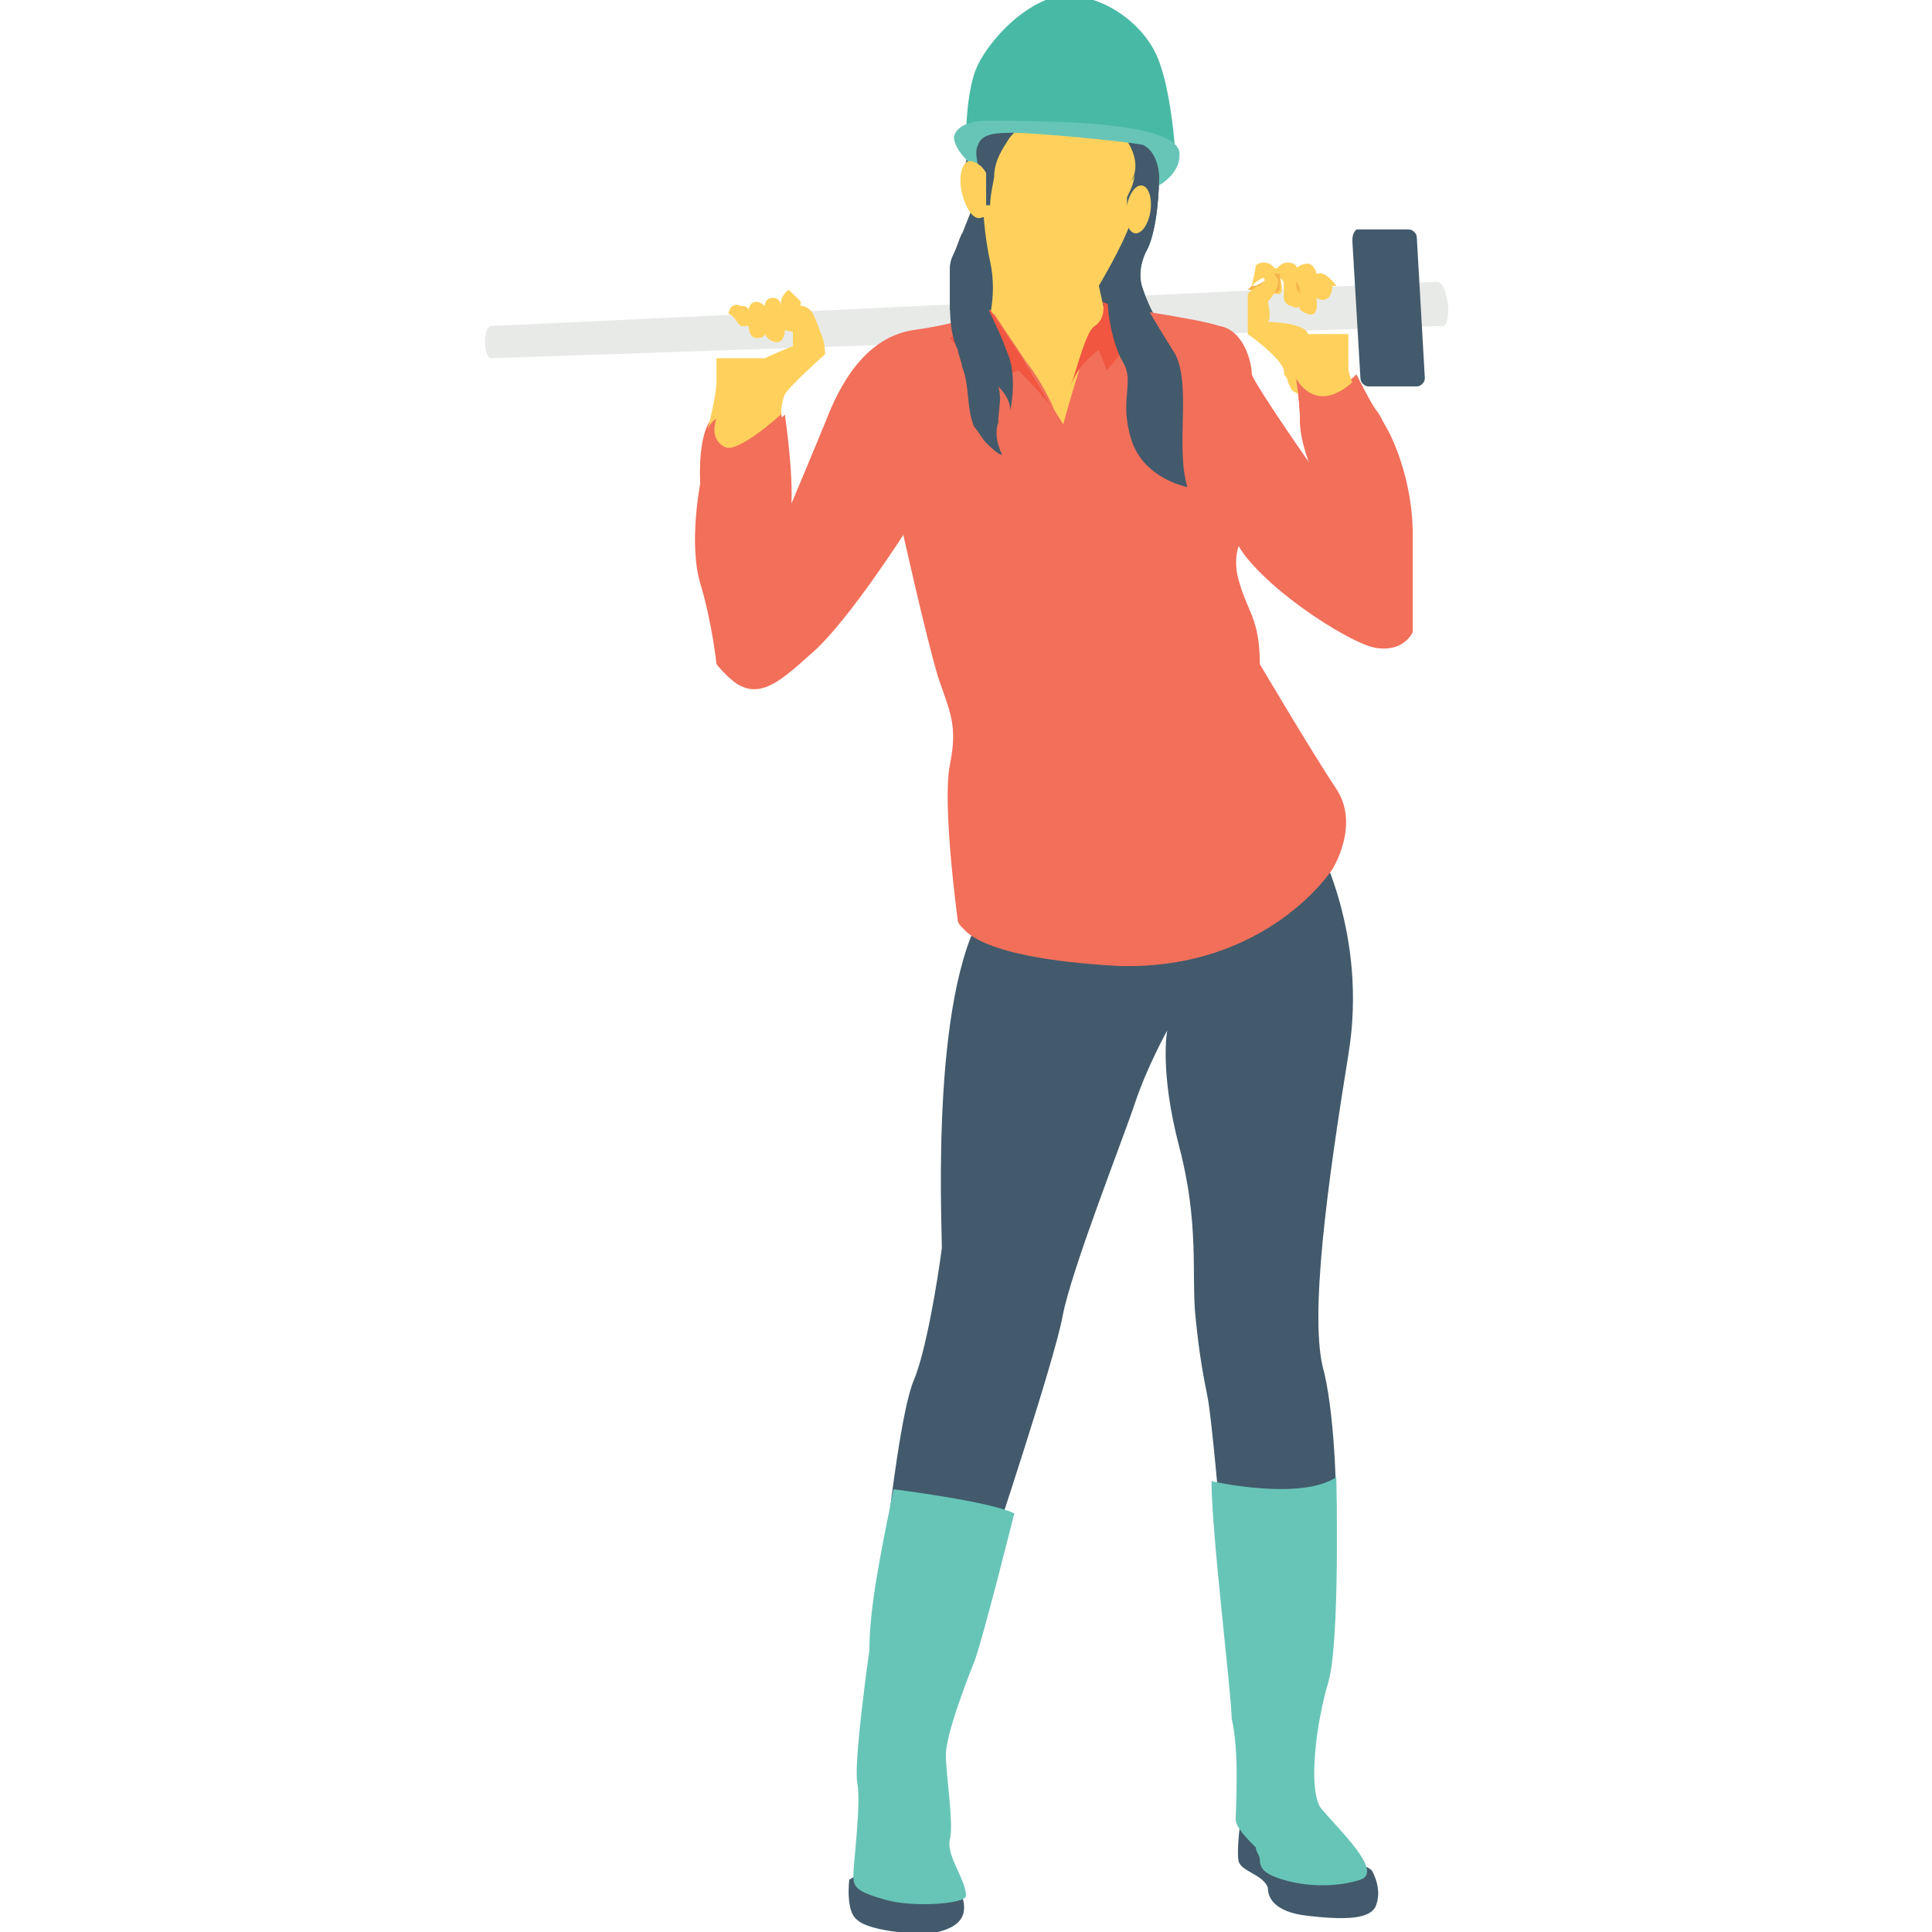 <?xml version="1.0" encoding="utf-8"?>
<!-- Generator: Adobe Illustrator 18.0.0, SVG Export Plug-In . SVG Version: 6.00 Build 0)  -->
<!DOCTYPE svg PUBLIC "-//W3C//DTD SVG 1.1//EN" "http://www.w3.org/Graphics/SVG/1.1/DTD/svg11.dtd">
<svg version="1.1" id="Layer_1" xmlns="http://www.w3.org/2000/svg" xmlns:xlink="http://www.w3.org/1999/xlink" x="0px" y="0px"
	 viewBox="0 0 48 48" enable-background="new 0 0 48 48" xml:space="preserve">
<g>
	<g>
		<g>
			<g>
				<g>
					<path fill="#425A6B" d="M21.6,46.4l-0.5,0.3c0,0-0.1,0.8,0.2,1c0.3,0.3,1.7,0.4,2,0.3c0.4-0.1,0.8-0.3,0.6-0.9
						c-0.2-0.6-0.2-0.6-0.2-0.6L21.6,46.4z"/>
				</g>
			</g>
		</g>
		<g>
			<g>
				<g>
					<path fill="#425A6B" d="M32.7,20.9c0,0,1.3,2.3,0.8,5.3c-0.5,3.1-1,6.6-0.6,7.9c0.3,1.3,0.3,3.4,0.3,3.4h-2.9
						c0,0-0.2-2.3-0.3-2.8c-0.1-0.5-0.2-1-0.3-2c-0.1-1,0.1-2.3-0.4-4.2c-0.5-1.9-0.3-2.9-0.3-2.9s-0.5,0.9-0.8,1.8
						c-0.3,0.9-1.6,4.2-1.8,5.3c-0.2,1.1-1.8,5.9-1.8,5.9l-2.5-1c0,0,0.3-2.6,0.6-3.3c0.3-0.7,0.6-2.5,0.7-3.3
						c0-0.7-0.3-6.7,1.2-8.6C26,20.6,32.7,20.9,32.7,20.9z"/>
				</g>
			</g>
		</g>
		<g>
			<g>
				<g>
					<g>
						<path fill="#E8EAE8" d="M12.2,8.1c-0.2,0-0.2,0.8,0,0.8l23.6-0.8C36.1,8.2,36,7,35.7,7L12.2,8.1z"/>
					</g>
				</g>
			</g>
			<g>
				<g>
					<g>
						<path fill="#425A6B" d="M33.7,5.7L33.7,5.7C33.7,5.7,33.8,5.7,33.7,5.7L35,5.7c0.1,0,0.2,0.1,0.2,0.2l0.2,3.5
							c0,0.1-0.1,0.2-0.2,0.2l-1.2,0c-0.1,0-0.2-0.1-0.2-0.2L33.6,6C33.6,5.9,33.6,5.8,33.7,5.7z"/>
					</g>
				</g>
			</g>
		</g>
		<g>
			<g>
				<g>
					<ellipse fill="#425A6B" cx="24.7" cy="6.5" rx="0.6" ry="1.6"/>
				</g>
			</g>
		</g>
		<g>
			<g>
				<path fill="#425A6B" d="M23.6,7.7h1c-0.1-0.2-0.2-0.3-0.2-0.5c-0.1-0.4-0.1-0.8-0.1-1.1c0-0.4,0-0.9,0.2-1.3l0-0.4
					c-0.3,0.6-0.5,1.2-0.8,1.9c-0.1,0.2-0.1,0.3-0.1,0.5c0,0.2,0,0.4,0,0.6C23.6,7.5,23.6,7.6,23.6,7.7z"/>
			</g>
		</g>
		<g>
			<g>
				<g>
					<path fill="#425A6B" d="M27.3,2.4c0,0,1.5,0.3,1.5,1.8c0,1.5-0.3,2-0.3,2s-0.3,0.5-0.1,1C28.6,7.8,29,8.4,29,8.4l-1-0.5
						c0,0-1,0.1-1.1-1C26.8,5.7,27.3,2.4,27.3,2.4z"/>
				</g>
			</g>
		</g>
		<g>
			<g>
				<g>
					<path fill="#425A6B" d="M27.3,2.4c0,0,1.5,0.3,1.5,1.8c0,1.5-0.3,2-0.3,2s-0.3,0.5-0.1,1C28.6,7.8,29,8.4,29,8.4l-1-0.5
						c0,0-1,0.1-1.1-1C26.8,5.7,27.3,2.4,27.3,2.4z"/>
				</g>
			</g>
		</g>
		<g>
			<g>
				<g>
					<path fill="#FFD15C" d="M28.4,3.2c0,0-0.1,1.7-0.3,2.3c-0.2,0.6-0.8,1.6-0.8,1.6l0.4,1.8l-1.2,2.3l-2-3c0,0,0.3-0.8,0.1-1.7
						c-0.2-0.9-0.3-2.4,0-3.4C24.9,2.1,25.3,2,25.3,2L28.4,3.2z"/>
				</g>
			</g>
		</g>
		<g>
			<g>
				<path fill="#425A6B" d="M28,3.5c0.2,0.3,0.3,0.7,0.1,1c0.1-0.1,0.1-0.2,0.1-0.3c0,0.3-0.1,0.5-0.2,0.7C28,5,28,5.1,28,5.2h0.4
					c0.1-0.5,0-1.1,0-1.6c0,0,0-0.1,0-0.1c0-0.1,0-0.1-0.1-0.1c-0.1-0.2-0.2-0.3-0.4-0.4l-0.4,0C27.6,3,27.7,3,27.8,3.1
					C27.9,3.2,27.9,3.3,28,3.5z"/>
			</g>
		</g>
		<g>
			<g>
				<g>
					<path fill="#425A6B" d="M23.9,4.3c0,0,0.1,0,0.1,0C23.9,4.6,23.9,4.3,23.9,4.3z"/>
				</g>
			</g>
			<g>
				<g>
					<g>
						<path fill="#425A6B" d="M25.5,2.9c0,0-0.2,0.3-0.4,0.5c-0.2,0.3-0.4,0.6-0.4,1c0,0,0,0,0,0c-0.1,0.5-0.1,0.6-0.1,0.7l-0.2,0
							c0,0,0.1-0.6,0-0.9c0-0.1-0.1-0.1-0.1,0l0,0c-0.1,0.1-0.2,0.1-0.4,0.1c0.1-0.2,0.2-0.7,0.5-1.7C25.5,2,25.5,2.9,25.5,2.9z"/>
					</g>
				</g>
			</g>
			<g>
				<g>
					<path fill="#425A6B" d="M24.6,5.1C24.6,5.1,24.6,5.1,24.6,5.1L24.6,5.1z"/>
				</g>
			</g>
		</g>
		<g>
			<g>
				<g>
					<g>
						<g>
							<path fill="#48B9A5" d="M24,3.4c0,0,0-1.2,0.3-1.8c0.3-0.6,1.1-1.5,2-1.7c1-0.1,2,0.6,2.4,1.4s0.5,2.5,0.5,2.5
								S28.6,3.4,28,3.3C27.4,3.3,24.6,2.8,24,3.4z"/>
						</g>
					</g>
				</g>
				<g>
					<g>
						<g>
							<path fill="#67C5B8" d="M24.3,4.2C24.3,4.2,24.3,4.2,24.3,4.2c0-0.2-0.1-0.4,0-0.6c0.1-0.3,0.5-0.3,0.9-0.3
								c0.5,0,2.7,0.2,3.2,0.3c0.4,0.2,0.4,0.8,0.4,0.8s0,0.1,0,0.2c0.2-0.1,0.5-0.4,0.5-0.7c0.1-0.5-0.9-0.7-1.9-0.8
								C26.5,3,24.8,3,24.6,3c-0.2,0-0.8,0-0.9,0.4C23.7,3.7,24.1,4.1,24.3,4.2z"/>
						</g>
					</g>
				</g>
			</g>
		</g>
		<g>
			<g>
				<path fill="#425A6B" d="M28.6,6.3L28.6,6.3c0.1-0.3,0.2-0.6,0.2-0.8c0,0,0-0.1,0-0.1l0,0c0,0,0,0.1,0,0.1
					C28.8,5.7,28.7,6,28.6,6.3z"/>
			</g>
		</g>
		<g>
			<g>
				<g>
					<path fill="#FFD15C" d="M24.5,4.3c-0.1-0.2-0.3-0.3-0.4-0.3c-0.2,0-0.3,0.4-0.2,0.8c0.1,0.4,0.3,0.7,0.5,0.6c0,0,0.1,0,0.1-0.1
						V4.3z"/>
				</g>
			</g>
		</g>
		<g>
			<g>
				<g>
					
						<ellipse transform="matrix(0.989 0.146 -0.146 0.989 1.056 -4.072)" fill="#FFD15C" cx="28.3" cy="5.2" rx="0.3" ry="0.6"/>
				</g>
			</g>
		</g>
		<g>
			<g>
				<g>
					<path fill="#F26F5A" d="M27.5,7.6c0,0,2.2,0.3,2.8,0.5c0.6,0.1,0.8,0.9,0.8,1.2c0.1,0.3,1.5,2.3,1.5,2.3s-0.3-0.7-0.3-1.2
						c0-0.5-0.1-1.1-0.1-1.1s0.5,1,1.5,0c0,0,0.4,0.8,0.5,0.9c0.1,0.1,0.8,1.4,0.8,3c0,1.7,0,2.4,0,2.4s-0.2,0.5-0.9,0.4
						c-0.7-0.1-3.1-1.7-3.4-2.6c0,0-0.2,0.4,0,1c0.2,0.7,0.5,0.9,0.5,2c0,0,1.3,2.2,1.9,3.1c0.6,0.9-0.1,2-0.1,2s-1.6,2.5-5.3,2.4
						c-3.7-0.2-3.9-1-3.9-1s-0.4-2.9-0.2-3.9c0.2-1,0-1.3-0.3-2.2c-0.3-1-0.9-3.7-0.9-3.7s-1.4,2.2-2.3,3c-0.9,0.8-1.5,1.4-2.3,0.4
						c0,0-0.1-1-0.4-2c-0.3-1,0-2.5,0-2.5s-0.1-1.4,0.4-1.7c0,0-0.2,0.5,0.2,0.7c0.4,0.2,1.4-0.8,1.4-0.8s0.3,2,0.1,2.7
						c0,0,0.8-1.9,1-2.4c0.2-0.5,0.8-2.1,2.2-2.3c1.4-0.2,1.9-0.5,1.9-0.5s0.6,0.9,0.8,1.2c0.2,0.2,1,1.7,1,1.7s0.6-2.2,0.8-2.4
						C27.5,8.1,27.5,7.6,27.5,7.6z"/>
				</g>
			</g>
		</g>
		<g>
			<g>
				<g>
					<path fill="#F26F5A" d="M35.1,13.3c0,1.7,0,2.4,0,2.4s-0.2,0.5-0.9,0.4c-0.7-0.1-3.1-1.7-3.4-2.6c0,0-0.2,0.4,0,1
						c0.2,0.7,0.5,0.9,0.5,2c0,0,1.3,2.2,1.9,3.1c0.6,0.9-0.1,2-0.1,2s-1.6,2.5-5.3,2.4c-3.7-0.2-3.9-1-3.9-1s-0.4-2.9-0.2-3.9
						c0.2-1,0-1.3-0.3-2.2c-0.3-1-0.9-3.7-0.9-3.7s-1.4,2.2-2.3,3c-0.9,0.8-1.5,1.4-2.3,0.4c0,0-0.1-1-0.4-2c-0.3-1,0-2.5,0-2.5
						s-0.1-1.4,0.4-1.7c0,0-0.2,0.5,0.2,0.7c0.4,0.2,1.4-0.8,1.4-0.8s0.3,2,0.1,2.7c0,0,0.8-1.9,1-2.4c0.2-0.5,0.8-2.1,2.2-2.3
						c1.3-0.2,1.8-0.5,1.9-0.5l0,0c0,0,0.6,0.9,0.8,1.2c0.1,0.1,0.5,0.7,0.7,1.2c0.2,0.3,0.3,0.5,0.3,0.5s0.6-2.2,0.8-2.4
						c0.3-0.2,0.2-0.6,0.2-0.6s2.2,0.3,2.8,0.5c0.6,0.1,0.8,0.9,0.8,1.2c0.1,0.3,1.5,2.3,1.5,2.3c0,0-0.3-0.7-0.3-1.2
						c0-0.5-0.1-1.1-0.1-1.1s0.5,1,1.5,0c0,0,0.4,0.8,0.5,0.9C34.4,10.4,35.1,11.7,35.1,13.3z"/>
				</g>
			</g>
		</g>
		<g>
			<g>
				<g>
					<path fill="#F05640" d="M28.5,8l-1,1.2l-0.2-0.5c0,0-0.5,0.3-0.7,0.9c0.2-0.6,0.4-1.4,0.6-1.5c0.3-0.2,0.2-0.6,0.2-0.6L28.5,8z
						"/>
				</g>
			</g>
		</g>
		<g>
			<g>
				<g>
					<path fill="#425A6B" d="M28.4,5.9c0,0-0.2,0.4-0.3,0.7c-0.1,0.3,0.6,1.4,1.1,2.2c0.4,0.8,0,2.3,0.3,3.3c0,0-1.1-0.2-1.4-1.2
						c-0.3-1,0.1-1.4-0.2-1.9c-0.3-0.5-0.5-1.7-0.3-2C27.7,6.7,28.4,5.9,28.4,5.9z"/>
				</g>
			</g>
		</g>
		<g>
			<g>
				<g>
					<path fill="#F05640" d="M26.1,10.1c-0.1-0.2-0.8-0.9-0.8-0.9c-0.3,0.1-0.4,0.3-0.5,0.5l-1.2-1.3l1-0.7l0,0c0,0,0.6,0.9,0.8,1.2
						C25.5,9.1,25.9,9.7,26.1,10.1z"/>
				</g>
			</g>
		</g>
		<g>
			<g>
				<path fill="#425A6B" d="M24.4,7.2c-0.1-0.4-0.1-0.8-0.1-1.1c0-0.1,0-0.2,0-0.3h-0.4c-0.1,0.2-0.1,0.3-0.2,0.5
					c-0.1,0.2-0.1,0.3-0.1,0.5c0,0.2,0,0.4,0,0.6c0,0.4,0,0.9,0.2,1.3c0,0.1,0.1,0.3,0.1,0.4c0.2,0.5,0.1,1,0.3,1.5
					c0.1,0.1,0.2,0.3,0.3,0.4c0.1,0.1,0.3,0.3,0.4,0.3c-0.1-0.2-0.2-0.5-0.1-0.8c0-0.3,0.1-0.6,0-0.9c0.2,0.2,0.3,0.4,0.3,0.6
					c0.1-0.5,0.1-1.1-0.1-1.5C24.8,8.1,24.5,7.7,24.4,7.2z"/>
			</g>
		</g>
		<g>
			<g>
				<g>
					<g>
						<path fill="#425A6B" d="M31.1,45.2l-0.3,0.2c0,0-0.1,0.8,0,0.9c0.1,0.2,0.6,0.3,0.7,0.6c0,0.2,0.1,0.6,1,0.7
							c0.9,0.1,1.6,0.1,1.7-0.3c0.1-0.3,0-0.6-0.1-0.8c-0.1-0.2-0.9-0.3-0.9-0.3L31.1,45.2z"/>
					</g>
				</g>
			</g>
			<g>
				<g>
					<g>
						<path fill="#67C5B8" d="M30.1,36.8c0,0,2.2,0.5,3.1-0.1c0,0,0.1,4.1-0.2,5.1c-0.3,1-0.5,2.6-0.2,3.1c0.4,0.5,1.6,1.6,1,1.8
							c-0.6,0.2-1.5,0.2-2.2-0.1c-0.2-0.1-0.3-0.2-0.3-0.4c0-0.1-0.1-0.2-0.1-0.3c-0.2-0.2-0.5-0.5-0.5-0.7s0.1-1.7-0.1-2.5
							C30.6,42.1,30.1,38.1,30.1,36.8z"/>
					</g>
				</g>
			</g>
		</g>
		<g>
			<g>
				<g>
					<path fill="#67C5B8" d="M22.2,37c0,0,2.4,0.3,3,0.6c0,0-0.8,3.2-1,3.7c-0.2,0.5-0.7,1.8-0.7,2.3c0,0.5,0.2,1.7,0.1,2.1
						s0.4,1,0.4,1.4c0,0.2-1.3,0.3-2,0.1c-0.7-0.2-0.8-0.3-0.8-0.6c0-0.3,0.2-1.8,0.1-2.3c-0.1-0.5,0.3-3.3,0.3-3.3
						C21.6,39.9,21.9,38.5,22.2,37z"/>
				</g>
			</g>
		</g>
	</g>
	<g>
		<g>
			<g>
				<path fill="#FFD15C" d="M33.2,7.1l-0.1,0c0,0,0,0.5-0.4,0.3c0,0,0.1,0.5-0.2,0.4s-0.2-0.2-0.2-0.2s-0.1,0.1-0.2,0
					c-0.1,0-0.2-0.1-0.2-0.2s0-0.4,0-0.4l-0.1-0.1c0,0,0.1,0.3,0,0.4c-0.1,0-0.3,0-0.3-0.1c0-0.1-0.1-0.3-0.1-0.3s-0.1,0-0.3,0.2
					c0,0,0.1-0.4,0.1-0.5c0.1-0.1,0.3-0.1,0.4,0c0.1,0.1,0.1,0.1,0.2,0c0.1-0.1,0.3-0.1,0.4,0c0,0.1,0.1,0,0.1,0s0.2-0.1,0.3,0
					c0.1,0.1,0.1,0.2,0.1,0.2s0,0,0.1,0C32.7,6.8,32.9,6.7,33.2,7.1z"/>
			</g>
		</g>
	</g>
	<g>
		<g>
			<g>
				<path fill="#FFD15C" d="M33.2,7.1l-0.1,0c0,0,0,0.5-0.4,0.3c0,0,0.1,0.5-0.2,0.4s-0.2-0.2-0.2-0.2s-0.1,0.1-0.2,0
					c-0.1,0-0.2-0.1-0.2-0.2s0-0.4,0-0.4l-0.1-0.1c0,0,0.1,0.3,0,0.4c-0.1,0-0.3,0-0.3-0.1c0-0.1-0.1-0.3-0.1-0.3s-0.1,0-0.3,0.2
					c0,0,0.1-0.4,0.1-0.5c0.1-0.1,0.3-0.1,0.4,0c0.1,0.1,0.1,0.1,0.2,0c0.1-0.1,0.3-0.1,0.4,0c0,0.1,0.1,0,0.1,0s0.2-0.1,0.3,0
					c0.1,0.1,0.1,0.2,0.1,0.2s0,0,0.1,0C32.7,6.8,32.9,6.7,33.2,7.1z"/>
			</g>
		</g>
	</g>
	<g>
		<g>
			<g>
				<path fill="#F5B54C" d="M31,7.2c0,0,0.1-0.1,0.1-0.1c0,0,0,0,0.1,0c0,0,0,0,0,0c0,0,0,0,0,0l0,0c0,0,0,0,0,0l0,0
					C31.4,7,31.4,7,31.5,6.9c0.1,0,0.1-0.1,0.2-0.1l0,0l0,0c0,0,0,0,0.1,0c0,0,0,0,0,0c0,0,0,0,0,0c0,0,0,0,0,0c0,0,0,0,0,0
					c0,0,0,0,0,0c0,0,0,0,0,0.1c0,0,0,0,0,0.1c0,0,0,0,0,0.1l0,0.1l0,0l0,0c0,0,0,0,0,0l0,0c0,0,0,0,0,0l0,0c0,0,0,0,0,0
					c0,0,0,0-0.1,0.1c0,0,0-0.1,0.1-0.1c0,0,0,0,0,0l0,0c0,0,0,0,0,0l0,0l0,0l0,0l0,0l0,0c0,0,0,0,0,0c0,0,0,0,0,0c0,0,0,0,0,0
					c0,0,0,0,0,0c0,0,0,0,0,0c0,0,0,0,0,0c0,0,0,0,0,0c0,0,0,0,0,0c0,0,0,0,0,0l0,0c-0.1,0-0.1,0.1-0.2,0.1c-0.1,0-0.1,0.1-0.2,0.1
					l0,0l0,0c0,0,0,0,0,0l0,0c0,0,0,0,0,0c0,0,0,0,0,0c0,0,0,0,0,0c0,0,0,0,0,0c0,0,0,0,0,0C31.1,7.2,31.1,7.2,31,7.2z"/>
			</g>
		</g>
	</g>
	<g>
		<g>
			<g>
				<path fill="#FFD15C" d="M19.2,11.1l0.2-0.7c0,0,0-0.4,0.1-0.6c0.1-0.2,1-1,1-1s0-0.3-0.1-0.5c-0.1-0.3-0.2-0.5-0.2-0.5
					s-0.1-0.2-0.3-0.2l-0.3-0.3c0,0-0.5,0.3,0.1,0.8c0,0,0,0.3,0,0.5c0,0-0.5,0.2-0.7,0.3l-1.2,0c0,0,0,0.3,0,0.6s-0.2,1.1-0.2,1.1
					L17.5,11l0.3,0.4L19.2,11.1z"/>
			</g>
		</g>
	</g>
	<g>
		<g>
			<g>
				<g>
					<path fill="#F26F5A" d="M17.4,12.4h2.2c0-0.9-0.2-2.1-0.2-2.1s-1.1,1-1.4,0.8c-0.4-0.2-0.2-0.7-0.2-0.7
						c-0.5,0.3-0.4,1.7-0.4,1.7S17.4,12.2,17.4,12.4z"/>
				</g>
			</g>
		</g>
	</g>
	<g>
		<g>
			<g>
				<path fill="#FFD15C" d="M31.6,6.8c0,0,0.4,0.1-0.1,0.7c0,0,0.1,0.4,0,0.5c0,0,0.9,0,1,0.3l1,0c0,0,0,0.6,0,0.8s0.1,0.4,0.1,0.4
					l-0.1,0.4l-0.9,0.1l-0.5-0.3l-0.1-0.2c0,0,0-0.1-0.1-0.2C32,9,31,8.3,31,8.3l0-1c0,0,0.2-0.2,0.3-0.2L31.6,6.8z"/>
			</g>
		</g>
	</g>
	<g>
		<g>
			<g>
				<path fill="#FFD15C" d="M18.1,7.8L18.1,7.8c0.1,0,0.2,0.2,0.3,0.3c0.1,0,0.2,0,0.2,0s0,0.3,0.2,0.3c0.2,0,0.2-0.1,0.2-0.1
					s0.1,0.2,0.3,0.2c0.2,0,0.2-0.3,0.2-0.3s0.3,0.1,0.3,0c0,0,0,0,0,0c0.1-0.1-0.2-0.7-0.2-0.7s-0.2,0-0.2,0.1c0,0,0-0.2-0.2-0.2
					c-0.2,0-0.2,0.2-0.2,0.2s-0.1-0.1-0.2-0.1c-0.2,0-0.2,0.2-0.2,0.2s0-0.1-0.2-0.1C18.2,7.5,18.1,7.7,18.1,7.8z"/>
			</g>
		</g>
	</g>
	<g>
		<g>
			<g>
				<path fill="#F5B54C" d="M19.8,8c0,0,0-0.1,0-0.1l0,0l0,0l0,0c0,0,0,0,0,0c0,0,0,0,0,0c0,0,0,0,0,0c0,0,0,0,0,0c0,0,0,0,0,0
					c0,0,0,0,0-0.1c0,0,0,0,0-0.1c0,0,0,0,0-0.1c0,0,0,0,0-0.1c0,0,0,0,0-0.1c0,0,0,0,0,0c0,0,0,0,0,0c0,0,0,0,0,0c0,0,0,0,0,0.1
					c0,0,0,0,0,0.1c0,0,0,0,0,0.1c0,0,0,0,0,0.1c0,0,0,0,0,0.1c0,0,0,0,0,0.1c0,0,0,0,0,0c0,0,0,0,0,0c0,0,0,0,0,0c0,0,0,0,0,0l0,0
					C19.8,8,19.8,8,19.8,8C19.8,8,19.8,8,19.8,8z"/>
			</g>
		</g>
	</g>
	<g>
		<g>
			<g>
				<g>
					<path fill="#F5B54C" d="M18.5,7.5C18.5,7.5,18.5,7.5,18.5,7.5C18.5,7.6,18.5,7.6,18.5,7.5c0,0.1,0,0.2,0.1,0.3
						c0,0.1,0,0.1,0,0.2c0,0,0,0,0,0.1c0,0,0,0,0,0s0,0,0,0c0,0,0,0,0-0.1c0,0,0-0.1,0-0.2C18.5,7.7,18.5,7.7,18.5,7.5
						C18.5,7.6,18.5,7.6,18.5,7.5C18.5,7.5,18.5,7.5,18.5,7.5z"/>
				</g>
			</g>
		</g>
		<g>
			<g>
				<g>
					<path fill="#F5B54C" d="M19.1,8.2C19,8.2,19,8.1,19.1,8.2C19,8.1,19,8,19,8c0-0.1,0-0.1,0-0.2l0,0l0,0c0-0.1,0-0.2,0-0.4
						c0,0.1,0,0.2,0,0.4l0,0c0,0.1,0,0.1,0,0.2C19,8,19,8.1,19.1,8.2C19,8.1,19,8.2,19.1,8.2z"/>
				</g>
			</g>
		</g>
		<g>
			<g>
				<g>
					<path fill="#F5B54C" d="M19.4,7.4C19.4,7.4,19.4,7.4,19.4,7.4C19.4,7.5,19.4,7.5,19.4,7.4c0,0.2,0,0.2,0.1,0.3c0,0,0,0,0,0.1
						c0,0,0,0,0,0.1c0,0,0,0.1,0,0.1c0,0,0,0.1,0,0.1c0,0,0,0,0,0s0,0,0,0c0,0,0,0,0-0.1c0,0,0-0.1,0-0.1c0,0,0,0,0-0.1
						c0,0,0,0,0-0.1c0-0.1,0-0.2,0-0.2C19.4,7.5,19.4,7.5,19.4,7.4C19.4,7.4,19.4,7.4,19.4,7.4z"/>
				</g>
			</g>
		</g>
	</g>
	<g>
		<g>
			<g>
				<path fill="#FFD15C" d="M19.9,7.5l-0.3-0.3c0,0-0.5,0.3,0.1,0.8c0,0,0,0.3,0,0.5"/>
			</g>
		</g>
	</g>
	<g>
		<g>
			<g>
				<path fill="#F26F5A" d="M32.4,11h2.2c-0.2-0.4-0.3-0.6-0.4-0.7c-0.1-0.1-0.5-0.9-0.5-0.9c-1,1-1.5,0-1.5,0s0.1,0.6,0.1,1.1
					C32.3,10.6,32.4,10.8,32.4,11z"/>
			</g>
		</g>
	</g>
	<g>
		<g>
			<g>
				<g>
					<path fill="#F5B54C" d="M32.6,6.9C32.6,6.9,32.6,6.9,32.6,6.9c0,0.1,0,0.2,0,0.3c0,0.1,0,0.1,0,0.2c0,0,0,0.1,0,0.1s0,0,0-0.1
						c0,0,0-0.1,0-0.2C32.6,7.1,32.6,7,32.6,6.9C32.6,6.9,32.6,6.9,32.6,6.9z"/>
				</g>
			</g>
		</g>
		<g>
			<g>
				<g>
					<path fill="#F5B54C" d="M32.2,6.8C32.2,6.8,32.2,6.8,32.2,6.8c0,0.1,0,0.1,0,0.1c0,0,0,0.1,0,0.1c0,0.1,0,0.2,0.1,0.3l0,0l0,0
						c0,0,0,0.1,0,0.1c0,0,0,0,0,0.1c0,0,0,0,0,0.1c0,0,0,0,0-0.1c0,0,0,0,0-0.1c0,0,0-0.1,0-0.1l0,0c0-0.1,0-0.2-0.1-0.3
						c0,0,0-0.1,0-0.1C32.2,6.9,32.2,6.9,32.2,6.8C32.2,6.8,32.2,6.8,32.2,6.8z"/>
				</g>
			</g>
		</g>
	</g>
</g>
</svg>
